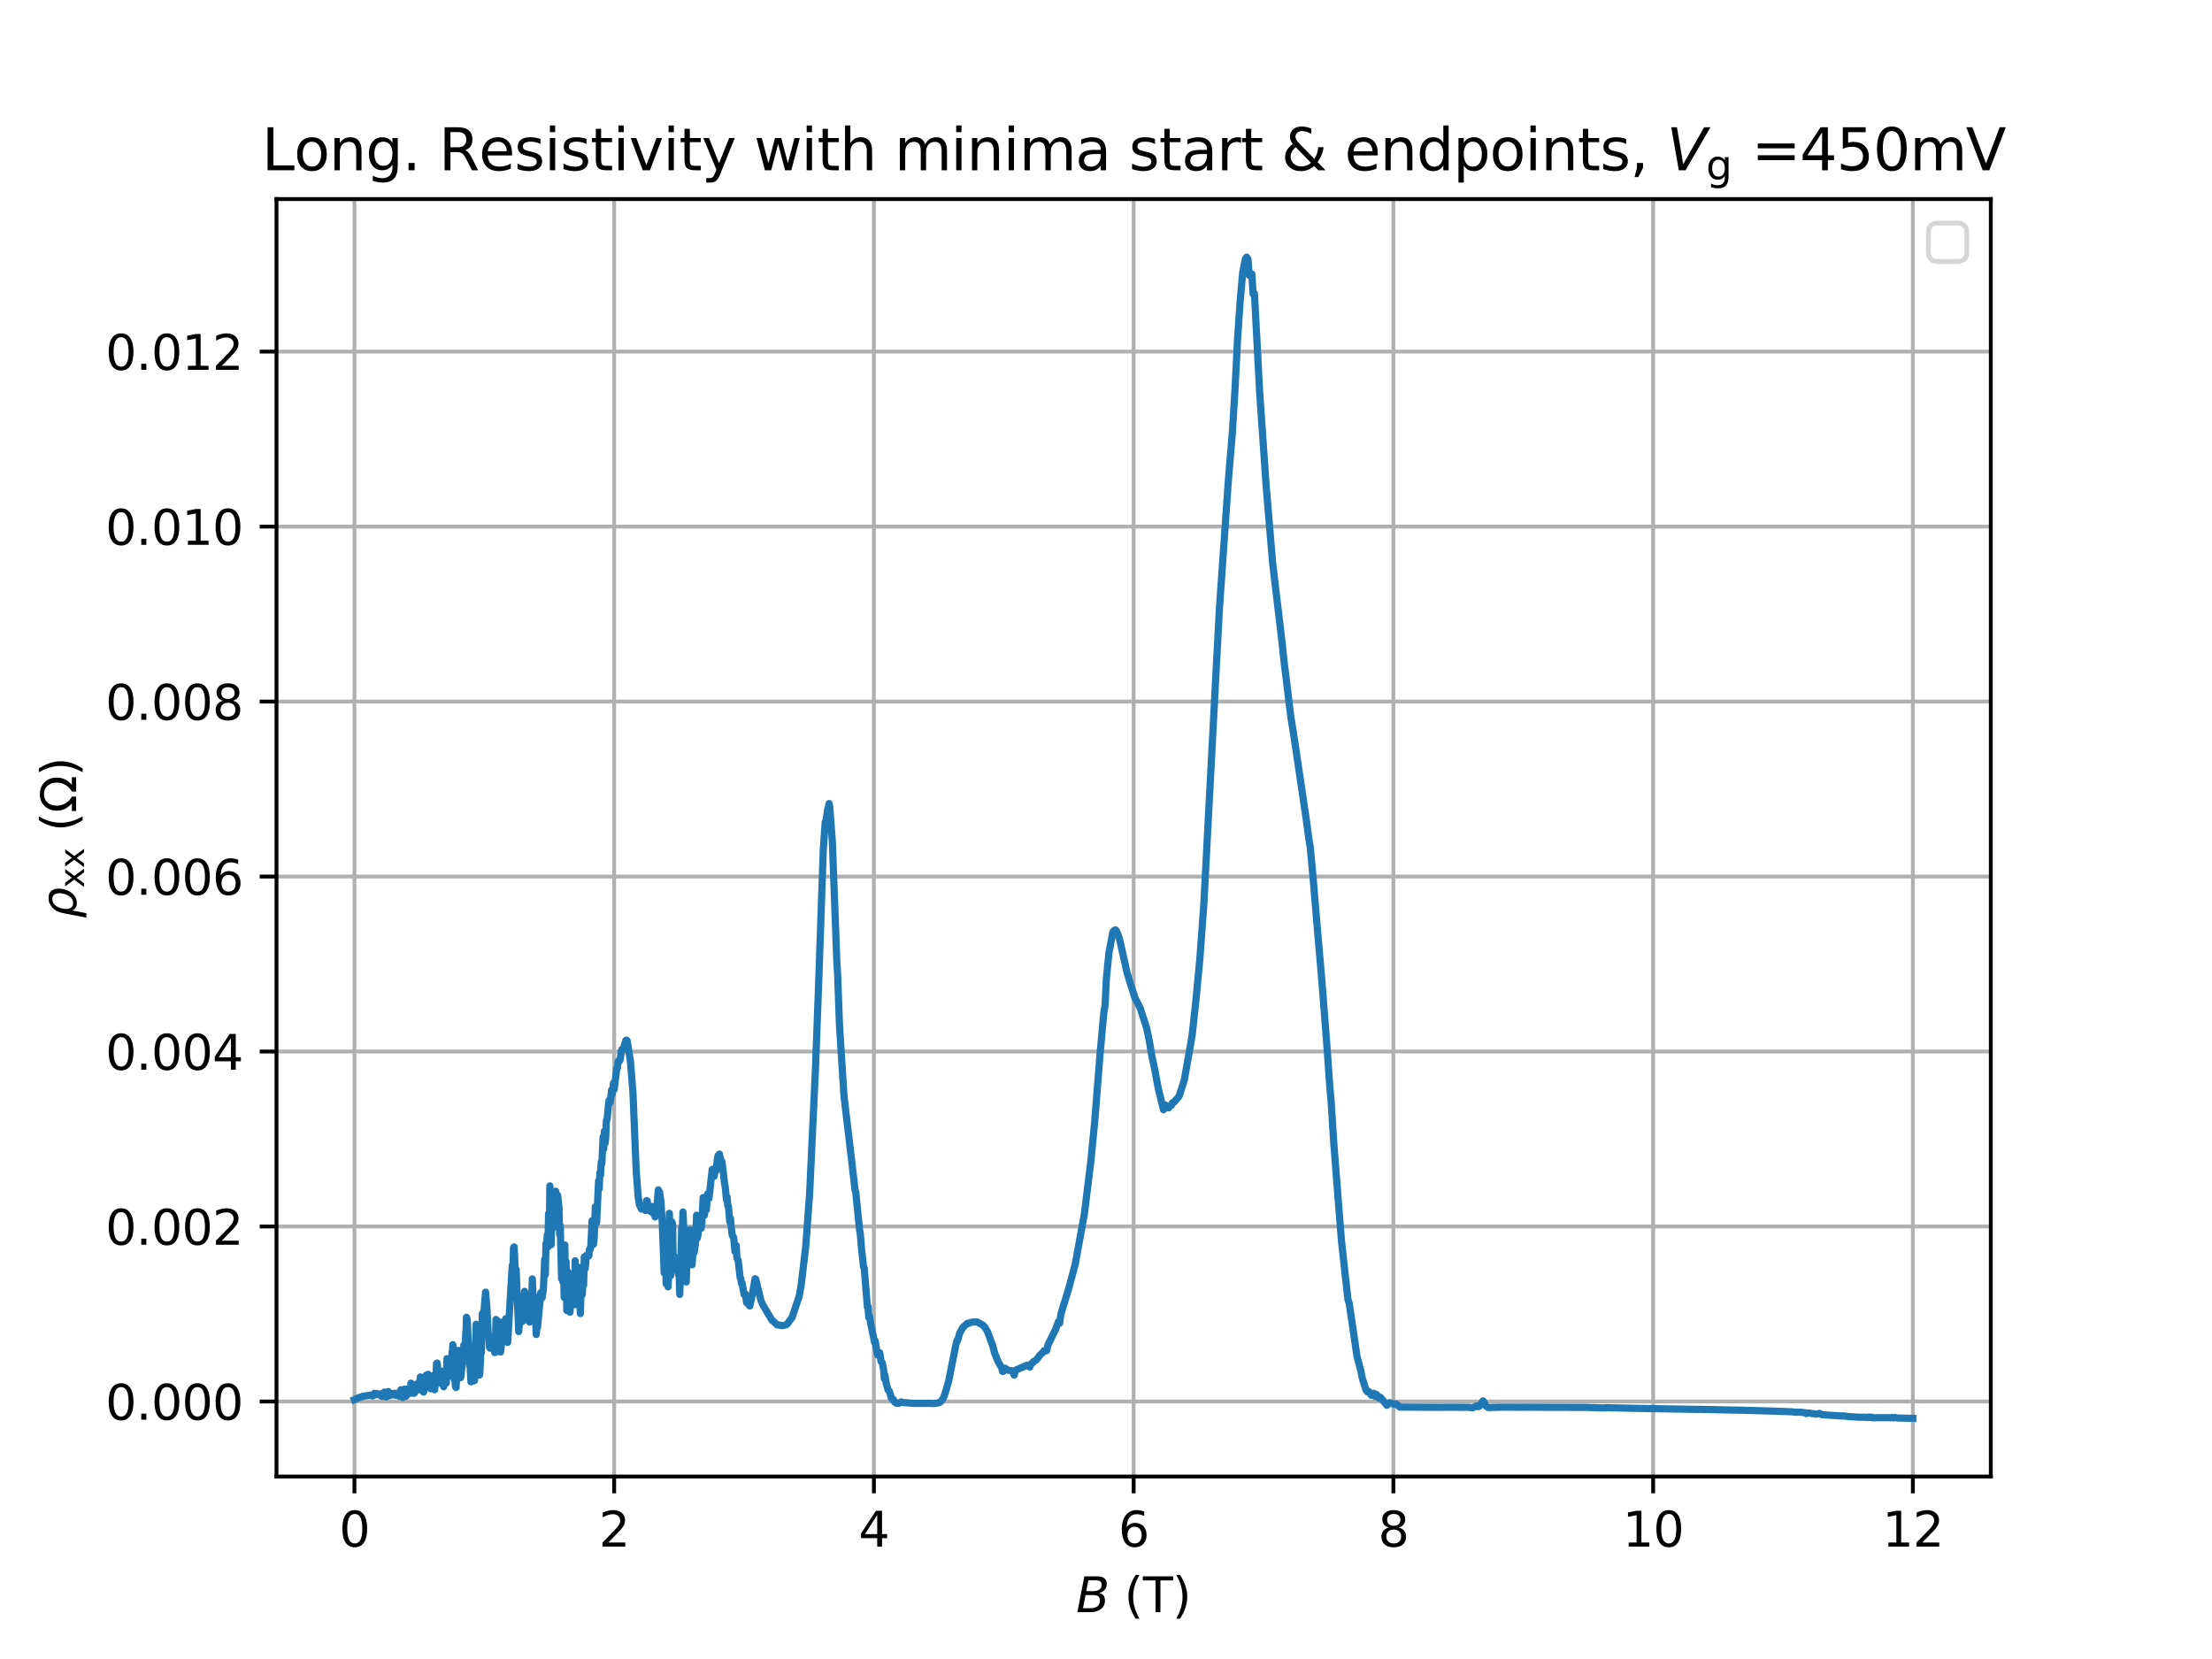 <?xml version="1.0" encoding="utf-8" standalone="no"?>
<!DOCTYPE svg PUBLIC "-//W3C//DTD SVG 1.1//EN"
  "http://www.w3.org/Graphics/SVG/1.1/DTD/svg11.dtd">
<svg height="345.6pt" version="1.1" viewBox="0 0 460.8 345.6" width="460.8pt" xmlns="http://www.w3.org/2000/svg" xmlns:xlink="http://www.w3.org/1999/xlink">
 <defs>
  <style type="text/css">*{stroke-linecap:butt;stroke-linejoin:round;}</style>
 </defs>
 <g id="figure_1">
  <g id="patch_1">
   <path d="M 0 345.6 
L 460.8 345.6 
L 460.8 0 
L 0 0 
z
" style="fill:#ffffff;"/>
  </g>
  <g id="axes_1">
   <g id="patch_2">
    <path d="M 57.6 307.584 
L 414.72 307.584 
L 414.72 41.472 
L 57.6 41.472 
z
" style="fill:#ffffff;"/>
   </g>
   <g id="matplotlib.axis_1">
    <g id="xtick_1">
     <g id="line2d_1">
      <path clip-path="url(#p3486536dd4)" d="M 73.833 307.584 
L 73.833 41.472 
" style="fill:none;stroke:#b0b0b0;stroke-linecap:square;stroke-width:0.8;"/>
     </g>
     <g id="line2d_2">
      <defs>
       <path d="M 0 0 
L 0 3.5 
" id="ma2a0ddb0fc" style="stroke:#000000;stroke-width:0.8;"/>
      </defs>
      <g>
       <use style="stroke:#000000;stroke-width:0.8;" x="73.833" xlink:href="#ma2a0ddb0fc" y="307.584"/>
      </g>
     </g>
     <g id="text_1">
      <!-- 0 -->
      <g transform="translate(70.651 322.182)scale(0.1 -0.1)">
       <defs>
        <path d="M 2034 4250 
Q 1547 4250 1301 3770 
Q 1056 3291 1056 2328 
Q 1056 1369 1301 889 
Q 1547 409 2034 409 
Q 2525 409 2770 889 
Q 3016 1369 3016 2328 
Q 3016 3291 2770 3770 
Q 2525 4250 2034 4250 
z
M 2034 4750 
Q 2819 4750 3233 4129 
Q 3647 3509 3647 2328 
Q 3647 1150 3233 529 
Q 2819 -91 2034 -91 
Q 1250 -91 836 529 
Q 422 1150 422 2328 
Q 422 3509 836 4129 
Q 1250 4750 2034 4750 
z
" id="DejaVuSans-30" transform="scale(0.016)"/>
       </defs>
       <use xlink:href="#DejaVuSans-30"/>
      </g>
     </g>
    </g>
    <g id="xtick_2">
     <g id="line2d_3">
      <path clip-path="url(#p3486536dd4)" d="M 127.942 307.584 
L 127.942 41.472 
" style="fill:none;stroke:#b0b0b0;stroke-linecap:square;stroke-width:0.8;"/>
     </g>
     <g id="line2d_4">
      <g>
       <use style="stroke:#000000;stroke-width:0.8;" x="127.942" xlink:href="#ma2a0ddb0fc" y="307.584"/>
      </g>
     </g>
     <g id="text_2">
      <!-- 2 -->
      <g transform="translate(124.761 322.182)scale(0.1 -0.1)">
       <defs>
        <path d="M 1228 531 
L 3431 531 
L 3431 0 
L 469 0 
L 469 531 
Q 828 903 1448 1529 
Q 2069 2156 2228 2338 
Q 2531 2678 2651 2914 
Q 2772 3150 2772 3378 
Q 2772 3750 2511 3984 
Q 2250 4219 1831 4219 
Q 1534 4219 1204 4116 
Q 875 4013 500 3803 
L 500 4441 
Q 881 4594 1212 4672 
Q 1544 4750 1819 4750 
Q 2544 4750 2975 4387 
Q 3406 4025 3406 3419 
Q 3406 3131 3298 2873 
Q 3191 2616 2906 2266 
Q 2828 2175 2409 1742 
Q 1991 1309 1228 531 
z
" id="DejaVuSans-32" transform="scale(0.016)"/>
       </defs>
       <use xlink:href="#DejaVuSans-32"/>
      </g>
     </g>
    </g>
    <g id="xtick_3">
     <g id="line2d_5">
      <path clip-path="url(#p3486536dd4)" d="M 182.051 307.584 
L 182.051 41.472 
" style="fill:none;stroke:#b0b0b0;stroke-linecap:square;stroke-width:0.8;"/>
     </g>
     <g id="line2d_6">
      <g>
       <use style="stroke:#000000;stroke-width:0.8;" x="182.051" xlink:href="#ma2a0ddb0fc" y="307.584"/>
      </g>
     </g>
     <g id="text_3">
      <!-- 4 -->
      <g transform="translate(178.87 322.182)scale(0.1 -0.1)">
       <defs>
        <path d="M 2419 4116 
L 825 1625 
L 2419 1625 
L 2419 4116 
z
M 2253 4666 
L 3047 4666 
L 3047 1625 
L 3713 1625 
L 3713 1100 
L 3047 1100 
L 3047 0 
L 2419 0 
L 2419 1100 
L 313 1100 
L 313 1709 
L 2253 4666 
z
" id="DejaVuSans-34" transform="scale(0.016)"/>
       </defs>
       <use xlink:href="#DejaVuSans-34"/>
      </g>
     </g>
    </g>
    <g id="xtick_4">
     <g id="line2d_7">
      <path clip-path="url(#p3486536dd4)" d="M 236.16 307.584 
L 236.16 41.472 
" style="fill:none;stroke:#b0b0b0;stroke-linecap:square;stroke-width:0.8;"/>
     </g>
     <g id="line2d_8">
      <g>
       <use style="stroke:#000000;stroke-width:0.8;" x="236.16" xlink:href="#ma2a0ddb0fc" y="307.584"/>
      </g>
     </g>
     <g id="text_4">
      <!-- 6 -->
      <g transform="translate(232.979 322.182)scale(0.1 -0.1)">
       <defs>
        <path d="M 2113 2584 
Q 1688 2584 1439 2293 
Q 1191 2003 1191 1497 
Q 1191 994 1439 701 
Q 1688 409 2113 409 
Q 2538 409 2786 701 
Q 3034 994 3034 1497 
Q 3034 2003 2786 2293 
Q 2538 2584 2113 2584 
z
M 3366 4563 
L 3366 3988 
Q 3128 4100 2886 4159 
Q 2644 4219 2406 4219 
Q 1781 4219 1451 3797 
Q 1122 3375 1075 2522 
Q 1259 2794 1537 2939 
Q 1816 3084 2150 3084 
Q 2853 3084 3261 2657 
Q 3669 2231 3669 1497 
Q 3669 778 3244 343 
Q 2819 -91 2113 -91 
Q 1303 -91 875 529 
Q 447 1150 447 2328 
Q 447 3434 972 4092 
Q 1497 4750 2381 4750 
Q 2619 4750 2861 4703 
Q 3103 4656 3366 4563 
z
" id="DejaVuSans-36" transform="scale(0.016)"/>
       </defs>
       <use xlink:href="#DejaVuSans-36"/>
      </g>
     </g>
    </g>
    <g id="xtick_5">
     <g id="line2d_9">
      <path clip-path="url(#p3486536dd4)" d="M 290.269 307.584 
L 290.269 41.472 
" style="fill:none;stroke:#b0b0b0;stroke-linecap:square;stroke-width:0.8;"/>
     </g>
     <g id="line2d_10">
      <g>
       <use style="stroke:#000000;stroke-width:0.8;" x="290.269" xlink:href="#ma2a0ddb0fc" y="307.584"/>
      </g>
     </g>
     <g id="text_5">
      <!-- 8 -->
      <g transform="translate(287.088 322.182)scale(0.1 -0.1)">
       <defs>
        <path d="M 2034 2216 
Q 1584 2216 1326 1975 
Q 1069 1734 1069 1313 
Q 1069 891 1326 650 
Q 1584 409 2034 409 
Q 2484 409 2743 651 
Q 3003 894 3003 1313 
Q 3003 1734 2745 1975 
Q 2488 2216 2034 2216 
z
M 1403 2484 
Q 997 2584 770 2862 
Q 544 3141 544 3541 
Q 544 4100 942 4425 
Q 1341 4750 2034 4750 
Q 2731 4750 3128 4425 
Q 3525 4100 3525 3541 
Q 3525 3141 3298 2862 
Q 3072 2584 2669 2484 
Q 3125 2378 3379 2068 
Q 3634 1759 3634 1313 
Q 3634 634 3220 271 
Q 2806 -91 2034 -91 
Q 1263 -91 848 271 
Q 434 634 434 1313 
Q 434 1759 690 2068 
Q 947 2378 1403 2484 
z
M 1172 3481 
Q 1172 3119 1398 2916 
Q 1625 2713 2034 2713 
Q 2441 2713 2670 2916 
Q 2900 3119 2900 3481 
Q 2900 3844 2670 4047 
Q 2441 4250 2034 4250 
Q 1625 4250 1398 4047 
Q 1172 3844 1172 3481 
z
" id="DejaVuSans-38" transform="scale(0.016)"/>
       </defs>
       <use xlink:href="#DejaVuSans-38"/>
      </g>
     </g>
    </g>
    <g id="xtick_6">
     <g id="line2d_11">
      <path clip-path="url(#p3486536dd4)" d="M 344.378 307.584 
L 344.378 41.472 
" style="fill:none;stroke:#b0b0b0;stroke-linecap:square;stroke-width:0.8;"/>
     </g>
     <g id="line2d_12">
      <g>
       <use style="stroke:#000000;stroke-width:0.8;" x="344.378" xlink:href="#ma2a0ddb0fc" y="307.584"/>
      </g>
     </g>
     <g id="text_6">
      <!-- 10 -->
      <g transform="translate(338.016 322.182)scale(0.1 -0.1)">
       <defs>
        <path d="M 794 531 
L 1825 531 
L 1825 4091 
L 703 3866 
L 703 4441 
L 1819 4666 
L 2450 4666 
L 2450 531 
L 3481 531 
L 3481 0 
L 794 0 
L 794 531 
z
" id="DejaVuSans-31" transform="scale(0.016)"/>
       </defs>
       <use xlink:href="#DejaVuSans-31"/>
       <use x="63.623" xlink:href="#DejaVuSans-30"/>
      </g>
     </g>
    </g>
    <g id="xtick_7">
     <g id="line2d_13">
      <path clip-path="url(#p3486536dd4)" d="M 398.487 307.584 
L 398.487 41.472 
" style="fill:none;stroke:#b0b0b0;stroke-linecap:square;stroke-width:0.8;"/>
     </g>
     <g id="line2d_14">
      <g>
       <use style="stroke:#000000;stroke-width:0.8;" x="398.487" xlink:href="#ma2a0ddb0fc" y="307.584"/>
      </g>
     </g>
     <g id="text_7">
      <!-- 12 -->
      <g transform="translate(392.125 322.182)scale(0.1 -0.1)">
       <use xlink:href="#DejaVuSans-31"/>
       <use x="63.623" xlink:href="#DejaVuSans-32"/>
      </g>
     </g>
    </g>
    <g id="text_8">
     <!-- $B$ (T) -->
     <g transform="translate(224.16 335.861)scale(0.1 -0.1)">
      <defs>
       <path d="M 1081 4666 
L 2694 4666 
Q 3350 4666 3675 4422 
Q 4000 4178 4000 3688 
Q 4000 3238 3720 2911 
Q 3441 2584 2988 2516 
Q 3375 2428 3569 2181 
Q 3763 1934 3763 1522 
Q 3763 819 3242 409 
Q 2722 0 1819 0 
L 172 0 
L 1081 4666 
z
M 1234 2228 
L 903 519 
L 1919 519 
Q 2491 519 2800 781 
Q 3109 1044 3109 1522 
Q 3109 1891 2904 2059 
Q 2700 2228 2247 2228 
L 1234 2228 
z
M 1606 4147 
L 1331 2741 
L 2272 2741 
Q 2775 2741 3058 2959 
Q 3341 3178 3341 3566 
Q 3341 3869 3150 4008 
Q 2959 4147 2541 4147 
L 1606 4147 
z
" id="DejaVuSans-Oblique-42" transform="scale(0.016)"/>
       <path id="DejaVuSans-20" transform="scale(0.016)"/>
       <path d="M 1984 4856 
Q 1566 4138 1362 3434 
Q 1159 2731 1159 2009 
Q 1159 1288 1364 580 
Q 1569 -128 1984 -844 
L 1484 -844 
Q 1016 -109 783 600 
Q 550 1309 550 2009 
Q 550 2706 781 3412 
Q 1013 4119 1484 4856 
L 1984 4856 
z
" id="DejaVuSans-28" transform="scale(0.016)"/>
       <path d="M -19 4666 
L 3928 4666 
L 3928 4134 
L 2272 4134 
L 2272 0 
L 1638 0 
L 1638 4134 
L -19 4134 
L -19 4666 
z
" id="DejaVuSans-54" transform="scale(0.016)"/>
       <path d="M 513 4856 
L 1013 4856 
Q 1481 4119 1714 3412 
Q 1947 2706 1947 2009 
Q 1947 1309 1714 600 
Q 1481 -109 1013 -844 
L 513 -844 
Q 928 -128 1133 580 
Q 1338 1288 1338 2009 
Q 1338 2731 1133 3434 
Q 928 4138 513 4856 
z
" id="DejaVuSans-29" transform="scale(0.016)"/>
      </defs>
      <use transform="translate(0 0.125)" xlink:href="#DejaVuSans-Oblique-42"/>
      <use transform="translate(68.604 0.125)" xlink:href="#DejaVuSans-20"/>
      <use transform="translate(100.391 0.125)" xlink:href="#DejaVuSans-28"/>
      <use transform="translate(139.404 0.125)" xlink:href="#DejaVuSans-54"/>
      <use transform="translate(200.488 0.125)" xlink:href="#DejaVuSans-29"/>
     </g>
    </g>
   </g>
   <g id="matplotlib.axis_2">
    <g id="ytick_1">
     <g id="line2d_15">
      <path clip-path="url(#p3486536dd4)" d="M 57.6 291.953 
L 414.72 291.953 
" style="fill:none;stroke:#b0b0b0;stroke-linecap:square;stroke-width:0.8;"/>
     </g>
     <g id="line2d_16">
      <defs>
       <path d="M 0 0 
L -3.5 0 
" id="medf21d9b91" style="stroke:#000000;stroke-width:0.8;"/>
      </defs>
      <g>
       <use style="stroke:#000000;stroke-width:0.8;" x="57.6" xlink:href="#medf21d9b91" y="291.953"/>
      </g>
     </g>
     <g id="text_9">
      <!-- 0.000 -->
      <g transform="translate(21.972 295.752)scale(0.1 -0.1)">
       <defs>
        <path d="M 684 794 
L 1344 794 
L 1344 0 
L 684 0 
L 684 794 
z
" id="DejaVuSans-2e" transform="scale(0.016)"/>
       </defs>
       <use xlink:href="#DejaVuSans-30"/>
       <use x="63.623" xlink:href="#DejaVuSans-2e"/>
       <use x="95.41" xlink:href="#DejaVuSans-30"/>
       <use x="159.033" xlink:href="#DejaVuSans-30"/>
       <use x="222.656" xlink:href="#DejaVuSans-30"/>
      </g>
     </g>
    </g>
    <g id="ytick_2">
     <g id="line2d_17">
      <path clip-path="url(#p3486536dd4)" d="M 57.6 255.502 
L 414.72 255.502 
" style="fill:none;stroke:#b0b0b0;stroke-linecap:square;stroke-width:0.8;"/>
     </g>
     <g id="line2d_18">
      <g>
       <use style="stroke:#000000;stroke-width:0.8;" x="57.6" xlink:href="#medf21d9b91" y="255.502"/>
      </g>
     </g>
     <g id="text_10">
      <!-- 0.002 -->
      <g transform="translate(21.972 259.301)scale(0.1 -0.1)">
       <use xlink:href="#DejaVuSans-30"/>
       <use x="63.623" xlink:href="#DejaVuSans-2e"/>
       <use x="95.41" xlink:href="#DejaVuSans-30"/>
       <use x="159.033" xlink:href="#DejaVuSans-30"/>
       <use x="222.656" xlink:href="#DejaVuSans-32"/>
      </g>
     </g>
    </g>
    <g id="ytick_3">
     <g id="line2d_19">
      <path clip-path="url(#p3486536dd4)" d="M 57.6 219.051 
L 414.72 219.051 
" style="fill:none;stroke:#b0b0b0;stroke-linecap:square;stroke-width:0.8;"/>
     </g>
     <g id="line2d_20">
      <g>
       <use style="stroke:#000000;stroke-width:0.8;" x="57.6" xlink:href="#medf21d9b91" y="219.051"/>
      </g>
     </g>
     <g id="text_11">
      <!-- 0.004 -->
      <g transform="translate(21.972 222.85)scale(0.1 -0.1)">
       <use xlink:href="#DejaVuSans-30"/>
       <use x="63.623" xlink:href="#DejaVuSans-2e"/>
       <use x="95.41" xlink:href="#DejaVuSans-30"/>
       <use x="159.033" xlink:href="#DejaVuSans-30"/>
       <use x="222.656" xlink:href="#DejaVuSans-34"/>
      </g>
     </g>
    </g>
    <g id="ytick_4">
     <g id="line2d_21">
      <path clip-path="url(#p3486536dd4)" d="M 57.6 182.6 
L 414.72 182.6 
" style="fill:none;stroke:#b0b0b0;stroke-linecap:square;stroke-width:0.8;"/>
     </g>
     <g id="line2d_22">
      <g>
       <use style="stroke:#000000;stroke-width:0.8;" x="57.6" xlink:href="#medf21d9b91" y="182.6"/>
      </g>
     </g>
     <g id="text_12">
      <!-- 0.006 -->
      <g transform="translate(21.972 186.399)scale(0.1 -0.1)">
       <use xlink:href="#DejaVuSans-30"/>
       <use x="63.623" xlink:href="#DejaVuSans-2e"/>
       <use x="95.41" xlink:href="#DejaVuSans-30"/>
       <use x="159.033" xlink:href="#DejaVuSans-30"/>
       <use x="222.656" xlink:href="#DejaVuSans-36"/>
      </g>
     </g>
    </g>
    <g id="ytick_5">
     <g id="line2d_23">
      <path clip-path="url(#p3486536dd4)" d="M 57.6 146.148 
L 414.72 146.148 
" style="fill:none;stroke:#b0b0b0;stroke-linecap:square;stroke-width:0.8;"/>
     </g>
     <g id="line2d_24">
      <g>
       <use style="stroke:#000000;stroke-width:0.8;" x="57.6" xlink:href="#medf21d9b91" y="146.148"/>
      </g>
     </g>
     <g id="text_13">
      <!-- 0.008 -->
      <g transform="translate(21.972 149.948)scale(0.1 -0.1)">
       <use xlink:href="#DejaVuSans-30"/>
       <use x="63.623" xlink:href="#DejaVuSans-2e"/>
       <use x="95.41" xlink:href="#DejaVuSans-30"/>
       <use x="159.033" xlink:href="#DejaVuSans-30"/>
       <use x="222.656" xlink:href="#DejaVuSans-38"/>
      </g>
     </g>
    </g>
    <g id="ytick_6">
     <g id="line2d_25">
      <path clip-path="url(#p3486536dd4)" d="M 57.6 109.697 
L 414.72 109.697 
" style="fill:none;stroke:#b0b0b0;stroke-linecap:square;stroke-width:0.8;"/>
     </g>
     <g id="line2d_26">
      <g>
       <use style="stroke:#000000;stroke-width:0.8;" x="57.6" xlink:href="#medf21d9b91" y="109.697"/>
      </g>
     </g>
     <g id="text_14">
      <!-- 0.010 -->
      <g transform="translate(21.972 113.497)scale(0.1 -0.1)">
       <use xlink:href="#DejaVuSans-30"/>
       <use x="63.623" xlink:href="#DejaVuSans-2e"/>
       <use x="95.41" xlink:href="#DejaVuSans-30"/>
       <use x="159.033" xlink:href="#DejaVuSans-31"/>
       <use x="222.656" xlink:href="#DejaVuSans-30"/>
      </g>
     </g>
    </g>
    <g id="ytick_7">
     <g id="line2d_27">
      <path clip-path="url(#p3486536dd4)" d="M 57.6 73.246 
L 414.72 73.246 
" style="fill:none;stroke:#b0b0b0;stroke-linecap:square;stroke-width:0.8;"/>
     </g>
     <g id="line2d_28">
      <g>
       <use style="stroke:#000000;stroke-width:0.8;" x="57.6" xlink:href="#medf21d9b91" y="73.246"/>
      </g>
     </g>
     <g id="text_15">
      <!-- 0.012 -->
      <g transform="translate(21.972 77.045)scale(0.1 -0.1)">
       <use xlink:href="#DejaVuSans-30"/>
       <use x="63.623" xlink:href="#DejaVuSans-2e"/>
       <use x="95.41" xlink:href="#DejaVuSans-30"/>
       <use x="159.033" xlink:href="#DejaVuSans-31"/>
       <use x="222.656" xlink:href="#DejaVuSans-32"/>
      </g>
     </g>
    </g>
    <g id="text_16">
     <!-- $\rho_\mathrm{xx}$ ($\Omega$) -->
     <g transform="translate(15.872 191.328)rotate(-90)scale(0.1 -0.1)">
      <defs>
       <path d="M 1203 2875 
Q 1453 3194 1981 3475 
Q 2188 3584 2756 3584 
Q 3394 3584 3694 3078 
Q 3994 2572 3834 1747 
Q 3672 922 3175 415 
Q 2678 -91 2041 -91 
Q 1656 -91 1409 63 
Q 1163 213 1044 525 
L 681 -1331 
L 103 -1331 
L 697 1716 
Q 838 2438 1203 2875 
z
M 3238 1747 
Q 3359 2381 3169 2744 
Q 2978 3103 2522 3103 
Q 2066 3103 1734 2744 
Q 1403 2381 1281 1747 
Q 1156 1113 1347 750 
Q 1538 391 1994 391 
Q 2450 391 2781 750 
Q 3113 1113 3238 1747 
z
" id="DejaVuSans-Oblique-3c1" transform="scale(0.016)"/>
       <path d="M 3513 3500 
L 2247 1797 
L 3578 0 
L 2900 0 
L 1881 1375 
L 863 0 
L 184 0 
L 1544 1831 
L 300 3500 
L 978 3500 
L 1906 2253 
L 2834 3500 
L 3513 3500 
z
" id="DejaVuSans-78" transform="scale(0.016)"/>
       <path d="M 4647 556 
L 4647 0 
L 2772 0 
L 2772 556 
Q 3325 859 3634 1378 
Q 3944 1897 3944 2528 
Q 3944 3278 3531 3731 
Q 3119 4184 2444 4184 
Q 1769 4184 1355 3729 
Q 941 3275 941 2528 
Q 941 1897 1250 1378 
Q 1563 859 2119 556 
L 2119 0 
L 244 0 
L 244 556 
L 1241 556 
Q 747 991 519 1456 
Q 294 1922 294 2497 
Q 294 3491 894 4106 
Q 1491 4722 2444 4722 
Q 3391 4722 3994 4106 
Q 4594 3494 4594 2528 
Q 4594 1922 4372 1459 
Q 4150 997 3647 556 
L 4647 556 
z
" id="DejaVuSans-3a9" transform="scale(0.016)"/>
      </defs>
      <use transform="translate(0 0.125)" xlink:href="#DejaVuSans-Oblique-3c1"/>
      <use transform="translate(63.477 -16.281)scale(0.7)" xlink:href="#DejaVuSans-78"/>
      <use transform="translate(104.902 -16.281)scale(0.7)" xlink:href="#DejaVuSans-78"/>
      <use transform="translate(149.062 0.125)" xlink:href="#DejaVuSans-20"/>
      <use transform="translate(180.85 0.125)" xlink:href="#DejaVuSans-28"/>
      <use transform="translate(219.863 0.125)" xlink:href="#DejaVuSans-3a9"/>
      <use transform="translate(296.279 0.125)" xlink:href="#DejaVuSans-29"/>
     </g>
    </g>
   </g>
   <g id="line2d_29">
    <path clip-path="url(#p3486536dd4)" d="M 73.833 291.567 
L 74.441 291.311 
L 74.78 291.14 
L 75.929 290.802 
L 76.2 290.78 
L 76.809 290.678 
L 76.944 290.654 
L 77.282 290.611 
L 77.485 290.604 
L 77.553 290.812 
L 77.688 290.554 
L 77.756 290.648 
L 77.823 290.563 
L 77.891 290.398 
L 77.959 290.665 
L 78.026 290.247 
L 78.094 290.599 
L 78.161 290.354 
L 78.229 290.503 
L 78.432 290.292 
L 78.5 290.461 
L 78.567 290.369 
L 78.77 290.492 
L 78.905 290.398 
L 78.973 290.582 
L 79.041 290.453 
L 79.108 290.589 
L 79.176 290.494 
L 79.311 290.739 
L 79.379 290.338 
L 79.447 290.585 
L 79.514 290.872 
L 79.649 290.436 
L 79.717 290.694 
L 79.852 290.371 
L 79.92 290.881 
L 79.988 290.731 
L 80.055 289.99 
L 80.123 290.465 
L 80.191 290.907 
L 80.326 290.006 
L 80.461 291 
L 80.596 290.008 
L 80.732 290.871 
L 80.867 289.885 
L 80.935 290.024 
L 81.07 290.742 
L 81.137 290.724 
L 81.273 290.156 
L 81.476 290.629 
L 81.543 290.517 
L 81.611 290.332 
L 81.679 290.587 
L 81.746 290.496 
L 82.017 290.456 
L 82.22 290.233 
L 82.423 290.678 
L 82.558 290.46 
L 82.625 290.596 
L 82.693 290.507 
L 82.828 290.216 
L 82.896 290.439 
L 82.964 290.3 
L 83.167 290.874 
L 83.234 290.826 
L 83.302 290.853 
L 83.369 290.624 
L 83.505 289.509 
L 83.572 289.698 
L 83.911 291.149 
L 84.181 289.451 
L 84.249 289.52 
L 84.316 289.369 
L 84.587 290.866 
L 84.655 290.707 
L 84.857 289.374 
L 84.993 290.013 
L 85.06 289.944 
L 85.128 289.63 
L 85.263 290.208 
L 85.466 290.244 
L 85.601 288.132 
L 85.669 288.206 
L 85.737 288.327 
L 85.872 288.85 
L 85.94 288.617 
L 86.007 288.7 
L 86.21 290.259 
L 86.345 290.191 
L 86.548 288.482 
L 86.616 288.491 
L 86.684 288.726 
L 86.751 288.338 
L 86.819 288.524 
L 86.887 288.556 
L 87.089 289.205 
L 87.157 289.073 
L 87.225 289.54 
L 87.292 289.437 
L 87.563 286.843 
L 87.833 288.51 
L 87.901 288.443 
L 87.969 288.12 
L 88.239 289.997 
L 88.307 289.698 
L 88.645 286.838 
L 88.713 286.887 
L 88.78 286.468 
L 88.848 286.657 
L 88.983 287.76 
L 89.186 286.279 
L 89.254 287.352 
L 89.321 287.287 
L 89.389 287.381 
L 89.457 287.067 
L 89.592 288.048 
L 89.727 289.309 
L 89.863 289.312 
L 90.268 286.568 
L 90.404 287.476 
L 90.539 289.514 
L 90.742 287.81 
L 90.945 284.015 
L 91.08 283.948 
L 91.418 287.949 
L 91.486 287.984 
L 91.553 287.785 
L 91.621 288.086 
L 91.689 287.898 
L 91.892 286.176 
L 92.095 285.659 
L 92.162 285.665 
L 92.23 286.337 
L 92.365 288.502 
L 92.433 288.878 
L 92.568 287.405 
L 92.636 287.769 
L 92.771 287.635 
L 92.839 287.927 
L 92.906 287.397 
L 92.974 288.099 
L 93.109 283.047 
L 93.244 284.615 
L 93.38 283.995 
L 93.583 285.664 
L 93.718 285.823 
L 93.785 286.695 
L 94.191 281.555 
L 94.259 281.567 
L 94.327 280.127 
L 94.394 280.815 
L 94.665 287.462 
L 94.732 286.459 
L 94.8 287.093 
L 94.868 288.846 
L 94.935 288.323 
L 95.003 289.05 
L 95.476 281.305 
L 95.544 282.067 
L 95.679 282.315 
L 95.747 281.813 
L 95.95 286.982 
L 96.017 286.676 
L 96.559 281.783 
L 96.626 280.179 
L 96.694 281.09 
L 96.761 281.494 
L 96.897 280.705 
L 97.032 277.466 
L 97.1 277.357 
L 97.167 274.413 
L 97.235 274.672 
L 97.303 274.75 
L 97.37 275.232 
L 97.573 280.44 
L 97.844 284.596 
L 97.911 284.462 
L 98.114 287.866 
L 98.182 287.653 
L 98.317 285.363 
L 98.385 286.091 
L 98.52 285.172 
L 98.588 285.181 
L 98.723 287.66 
L 98.791 287.369 
L 98.858 287.575 
L 99.196 275.86 
L 99.264 276.401 
L 99.467 284.112 
L 99.535 284.229 
L 99.67 285.759 
L 99.737 285.329 
L 99.873 286.465 
L 99.94 286.222 
L 100.076 283.764 
L 100.211 278.826 
L 100.279 281.763 
L 100.481 273.611 
L 100.549 275.376 
L 100.617 275.215 
L 100.684 274.785 
L 100.887 272.334 
L 101.158 269.179 
L 101.428 272.377 
L 101.699 277.852 
L 101.834 278.226 
L 101.969 280.642 
L 102.105 280.864 
L 102.24 278.422 
L 102.375 280.773 
L 102.646 279.764 
L 102.781 280.725 
L 102.916 280.029 
L 103.052 281.759 
L 103.187 281.742 
L 103.322 274.867 
L 103.457 275.397 
L 103.728 278.43 
L 103.863 275.293 
L 103.999 277.122 
L 104.134 277.231 
L 104.269 281.65 
L 104.404 280.673 
L 104.675 275.436 
L 104.81 276.883 
L 104.945 275.619 
L 105.081 278.061 
L 105.351 274.719 
L 105.757 279.656 
L 106.704 263.643 
L 106.839 264.53 
L 106.975 259.88 
L 107.11 259.754 
L 107.38 265.777 
L 107.516 264.447 
L 108.057 277.388 
L 108.463 272.456 
L 108.733 275.328 
L 108.868 270.057 
L 109.004 271.639 
L 109.139 275.067 
L 109.274 269.01 
L 109.409 273.737 
L 109.545 274.255 
L 109.815 269.766 
L 109.951 271.751 
L 110.086 270.183 
L 110.356 275.415 
L 110.492 271.352 
L 110.627 271.921 
L 110.762 270.2 
L 110.897 266.416 
L 111.033 269.861 
L 111.168 269.844 
L 111.303 271.334 
L 111.439 270.839 
L 111.709 278 
L 111.844 276.279 
L 111.98 276.471 
L 112.656 269.292 
L 112.791 269.405 
L 112.927 270.357 
L 113.197 268.636 
L 113.468 262.361 
L 113.603 265.538 
L 113.738 259.037 
L 113.873 259.58 
L 114.009 257.242 
L 114.144 259.763 
L 114.279 252.81 
L 114.415 257.92 
L 114.55 247.044 
L 114.685 250.677 
L 114.82 259.285 
L 114.956 249.543 
L 115.091 255.93 
L 115.767 248.148 
L 116.038 250.92 
L 116.173 249.004 
L 116.444 251.55 
L 116.579 257.151 
L 116.714 255.339 
L 116.985 266.407 
L 117.12 264.903 
L 117.255 267.006 
L 117.391 263.469 
L 117.526 270.257 
L 117.661 259.35 
L 117.796 266.072 
L 117.932 262.865 
L 118.067 272.994 
L 118.202 271.113 
L 118.337 264.99 
L 118.473 269.714 
L 118.608 265.82 
L 118.743 273.355 
L 119.014 265.898 
L 119.149 269.822 
L 119.284 267.441 
L 119.42 270.218 
L 119.555 269.392 
L 119.69 271.804 
L 119.825 262.635 
L 119.961 268.11 
L 120.096 264.964 
L 120.231 268.049 
L 120.367 263.917 
L 120.502 267.632 
L 120.637 268.249 
L 120.908 273.642 
L 121.043 268.745 
L 121.313 269.679 
L 121.449 265.907 
L 121.584 267.697 
L 121.719 261.814 
L 121.855 264.369 
L 121.99 263.374 
L 122.125 261.54 
L 122.26 261.87 
L 122.396 261.805 
L 122.531 261.431 
L 122.666 261.61 
L 122.801 260.297 
L 122.937 260.289 
L 123.072 259.776 
L 123.343 254.292 
L 123.478 255.352 
L 123.613 259.241 
L 123.748 258.477 
L 124.019 251.385 
L 124.154 251.859 
L 124.289 254.74 
L 124.695 246.018 
L 124.831 247.644 
L 124.966 244.293 
L 125.101 244.815 
L 125.236 242.134 
L 125.372 242.447 
L 125.642 236.819 
L 125.777 239.34 
L 125.913 235.638 
L 126.048 238.149 
L 126.183 236.893 
L 126.319 233.448 
L 126.454 233.256 
L 126.86 229.259 
L 126.995 229.511 
L 127.13 229.606 
L 127.401 227.069 
L 127.536 227.925 
L 127.807 225.6 
L 127.942 226.964 
L 128.483 222.584 
L 128.618 222.445 
L 128.753 221.12 
L 128.889 220.959 
L 129.024 221.033 
L 129.159 220.898 
L 129.43 219.069 
L 129.565 218.604 
L 129.7 218.743 
L 129.836 218.508 
L 130.106 217.643 
L 130.377 216.735 
L 130.512 216.679 
L 130.647 216.796 
L 131.324 220.985 
L 131.865 227.764 
L 132.271 237.615 
L 132.541 244.041 
L 132.947 249.364 
L 133.217 251.024 
L 133.623 251.867 
L 133.894 251.802 
L 134.029 251.515 
L 134.164 251.702 
L 134.435 252.15 
L 134.57 252.154 
L 134.705 250.094 
L 134.841 250.177 
L 134.976 251.937 
L 135.111 251.898 
L 135.247 252.015 
L 135.382 251.859 
L 135.517 252.389 
L 135.788 251.328 
L 135.923 251.537 
L 136.058 252.736 
L 136.193 251.941 
L 136.464 253.51 
L 136.599 251.993 
L 136.735 252.58 
L 137.14 247.87 
L 137.276 249.842 
L 137.411 248.369 
L 137.681 250.29 
L 137.952 254.557 
L 138.358 265.173 
L 138.628 259.967 
L 138.764 267.441 
L 138.899 261.814 
L 139.034 263.348 
L 139.169 268.067 
L 139.305 264.942 
L 139.44 252.762 
L 139.711 265.738 
L 139.846 255.856 
L 139.981 254.553 
L 140.116 255.052 
L 140.252 264.582 
L 140.387 261.644 
L 140.657 264.239 
L 140.793 263.144 
L 141.063 264.477 
L 141.199 264.647 
L 141.334 265.516 
L 141.469 265.095 
L 141.604 269.653 
L 141.74 265.738 
L 142.01 255.709 
L 142.145 255.991 
L 142.281 252.471 
L 142.957 267.059 
L 143.228 258.199 
L 143.363 262.674 
L 143.498 261.988 
L 143.633 256.869 
L 143.769 256.169 
L 143.904 257.66 
L 144.175 263.478 
L 144.445 259.541 
L 144.58 261.006 
L 144.851 259.237 
L 145.121 253.145 
L 145.257 257.942 
L 145.392 257.312 
L 145.798 253.558 
L 146.068 255.869 
L 146.204 254.853 
L 146.474 249.482 
L 146.609 250.772 
L 146.745 253.166 
L 146.88 251.433 
L 147.015 251.246 
L 147.151 252.024 
L 147.421 248.682 
L 147.692 249.616 
L 148.368 243.607 
L 148.774 245.028 
L 149.044 243.455 
L 149.18 243.85 
L 149.45 241.308 
L 149.585 240.73 
L 149.721 241.334 
L 149.856 240.409 
L 150.127 241.573 
L 150.397 241.973 
L 150.668 244.198 
L 150.938 246.562 
L 151.073 247.222 
L 151.344 249.964 
L 151.479 249.412 
L 151.615 251.189 
L 151.75 251.363 
L 152.02 254.501 
L 152.156 253.779 
L 152.426 256.556 
L 152.561 257.425 
L 152.832 257.773 
L 153.103 260.714 
L 153.238 260.328 
L 153.373 259.498 
L 153.508 262.061 
L 153.779 262.618 
L 154.185 266.181 
L 154.32 266.363 
L 154.455 267.372 
L 154.591 267.289 
L 154.996 269.64 
L 155.267 269.522 
L 155.537 271.361 
L 155.673 271.143 
L 155.943 271.782 
L 156.214 272.064 
L 156.755 269.483 
L 157.296 266.381 
L 157.431 266.476 
L 158.513 270.904 
L 158.919 271.83 
L 160.813 275.045 
L 161.084 275.232 
L 161.895 275.988 
L 162.301 276.01 
L 162.707 276.149 
L 163.383 276.08 
L 163.789 275.949 
L 164.06 275.758 
L 164.33 275.337 
L 165.007 274.437 
L 166.495 269.974 
L 166.9 267.671 
L 167.847 259.702 
L 168.659 248.63 
L 169.876 222.662 
L 170.553 204.542 
L 171.5 177.097 
L 171.905 171.283 
L 172.041 171.17 
L 172.447 168.519 
L 172.582 168.146 
L 172.717 167.39 
L 172.852 168.137 
L 173.393 175.307 
L 174.34 200.692 
L 174.476 202.639 
L 174.881 213.637 
L 175.828 228.429 
L 177.452 242.086 
L 177.857 245.627 
L 178.128 247.926 
L 178.263 248.339 
L 179.075 256.321 
L 179.21 256.947 
L 179.481 260.282 
L 179.616 261.371 
L 179.887 263.93 
L 180.022 264.086 
L 180.698 272.301 
L 180.833 272.162 
L 180.969 274.422 
L 181.104 274.068 
L 181.375 275.647 
L 181.78 277.676 
L 182.186 279.612 
L 182.321 279.349 
L 182.727 281.992 
L 182.863 282.289 
L 183.268 281.815 
L 183.539 283.609 
L 183.809 283.935 
L 184.08 285.426 
L 184.215 287.194 
L 184.351 286.456 
L 184.621 288.237 
L 185.027 289.601 
L 185.297 289.884 
L 185.703 291.273 
L 185.839 291.265 
L 185.974 291.563 
L 186.109 291.554 
L 186.38 292.086 
L 186.515 292.089 
L 186.785 292.342 
L 187.191 292.347 
L 187.597 292.161 
L 187.732 292.038 
L 188.138 292.174 
L 189.22 292.251 
L 190.303 292.35 
L 193.549 292.337 
L 194.631 292.382 
L 195.578 292.222 
L 195.984 291.981 
L 196.525 291.251 
L 196.796 290.536 
L 197.607 287.788 
L 199.095 280.288 
L 199.366 279.254 
L 199.501 279.243 
L 199.907 277.755 
L 200.583 276.521 
L 201.53 275.68 
L 201.801 275.673 
L 202.071 275.521 
L 202.612 275.404 
L 203.559 275.397 
L 204.777 276.062 
L 205.183 276.505 
L 205.724 277.429 
L 206.806 280.351 
L 207.212 281.896 
L 207.888 283.567 
L 208.159 284.088 
L 208.7 284.985 
L 208.835 285.687 
L 208.97 285.7 
L 209.376 285.016 
L 209.917 285.424 
L 210.729 285.544 
L 210.999 285.744 
L 211.27 286.463 
L 211.54 285.433 
L 213.975 284.397 
L 214.246 284.52 
L 214.516 284.781 
L 214.787 284.101 
L 215.057 283.945 
L 215.328 283.619 
L 215.869 283.328 
L 216.681 282.237 
L 217.222 281.763 
L 217.492 281.377 
L 217.763 281.429 
L 218.033 281.363 
L 218.304 280.173 
L 218.845 279.078 
L 219.927 276.888 
L 220.468 275.341 
L 220.739 275.641 
L 221.009 273.729 
L 222.633 268.427 
L 223.985 263.378 
L 225.879 252.984 
L 227.232 242.034 
L 228.044 233.708 
L 229.126 219.994 
L 229.937 211.025 
L 230.208 209.409 
L 230.479 203.812 
L 231.02 198.459 
L 231.831 194.148 
L 232.102 193.818 
L 232.372 193.696 
L 232.643 194.044 
L 233.184 195.487 
L 234.807 202.717 
L 235.348 204.49 
L 236.431 207.879 
L 237.513 209.982 
L 238.865 214.137 
L 239.407 216.779 
L 239.948 219.942 
L 240.489 222.497 
L 241.3 226.808 
L 242.383 231.171 
L 242.653 230.128 
L 243.465 230.788 
L 243.735 230.354 
L 244.006 230.284 
L 244.276 229.693 
L 244.547 229.624 
L 245.629 228.355 
L 246.711 225 
L 248.335 215.753 
L 249.146 208.244 
L 249.958 199.641 
L 250.769 188.551 
L 253.204 142.265 
L 254.016 126.952 
L 255.91 99.803 
L 256.721 90.172 
L 257.263 81.326 
L 257.804 70.689 
L 258.345 62.763 
L 258.886 56.714 
L 259.427 53.951 
L 259.697 53.568 
L 259.968 53.967 
L 260.239 57.357 
L 260.509 57.357 
L 260.78 57.078 
L 261.05 61.215 
L 261.321 61.146 
L 261.862 71.332 
L 262.403 81.621 
L 263.756 101.159 
L 265.108 117.27 
L 267.002 133.2 
L 267.543 138.258 
L 268.084 142.603 
L 268.896 149.287 
L 269.437 152.616 
L 270.249 158.073 
L 272.143 170.918 
L 272.684 174.916 
L 272.954 176.558 
L 273.495 182.303 
L 274.307 192.01 
L 275.389 204.586 
L 276.471 218.565 
L 277.012 226.273 
L 277.283 229.237 
L 277.824 237.784 
L 278.365 244.728 
L 279.447 258.459 
L 280.8 270.724 
L 281.071 271.517 
L 282.694 282.593 
L 283.505 285.631 
L 283.776 287.11 
L 284.588 289.602 
L 284.858 289.939 
L 285.129 289.861 
L 285.67 290.658 
L 285.94 290.345 
L 286.211 290.25 
L 286.481 290.899 
L 286.752 290.497 
L 287.293 291.264 
L 287.564 291.067 
L 288.916 292.748 
L 289.187 292.333 
L 289.457 292.205 
L 290.54 292.579 
L 290.81 292.461 
L 291.622 293.128 
L 294.057 293.135 
L 295.951 293.146 
L 298.115 293.168 
L 298.656 293.152 
L 300.009 293.172 
L 301.632 293.15 
L 305.961 293.17 
L 306.772 293.265 
L 307.584 292.881 
L 307.855 293.02 
L 308.125 292.97 
L 308.937 291.818 
L 309.207 292.136 
L 309.478 292.848 
L 310.019 293.213 
L 311.913 293.157 
L 313.536 293.137 
L 316.783 293.157 
L 318.406 293.137 
L 319.217 293.159 
L 320.57 293.159 
L 330.31 293.181 
L 334.097 293.304 
L 334.639 293.252 
L 340.32 293.374 
L 351.412 293.567 
L 353.036 293.591 
L 354.659 293.602 
L 356.282 293.635 
L 360.881 293.743 
L 361.964 293.746 
L 369.809 293.967 
L 371.974 294.056 
L 373.327 294.104 
L 373.868 294.182 
L 375.22 294.193 
L 375.761 294.276 
L 376.032 294.3 
L 376.303 294.478 
L 376.573 294.341 
L 378.467 294.593 
L 379.008 294.432 
L 379.549 294.699 
L 382.796 294.93 
L 383.337 294.969 
L 384.148 294.958 
L 384.689 295.049 
L 385.231 295.11 
L 387.395 295.234 
L 388.477 295.229 
L 389.018 295.303 
L 389.289 295.201 
L 389.559 295.275 
L 389.83 295.199 
L 390.1 295.362 
L 390.912 295.332 
L 393.617 295.334 
L 393.888 295.369 
L 394.159 295.282 
L 394.429 295.375 
L 394.7 295.282 
L 395.241 295.395 
L 398.487 295.464 
L 398.487 295.464 
" style="fill:none;stroke:#1f77b4;stroke-linecap:square;stroke-width:1.5;"/>
   </g>
   <g id="patch_3">
    <path d="M 57.6 307.584 
L 57.6 41.472 
" style="fill:none;stroke:#000000;stroke-linecap:square;stroke-linejoin:miter;stroke-width:0.8;"/>
   </g>
   <g id="patch_4">
    <path d="M 414.72 307.584 
L 414.72 41.472 
" style="fill:none;stroke:#000000;stroke-linecap:square;stroke-linejoin:miter;stroke-width:0.8;"/>
   </g>
   <g id="patch_5">
    <path d="M 57.6 307.584 
L 414.72 307.584 
" style="fill:none;stroke:#000000;stroke-linecap:square;stroke-linejoin:miter;stroke-width:0.8;"/>
   </g>
   <g id="patch_6">
    <path d="M 57.6 41.472 
L 414.72 41.472 
" style="fill:none;stroke:#000000;stroke-linecap:square;stroke-linejoin:miter;stroke-width:0.8;"/>
   </g>
   <g id="text_17">
    <!-- Long. Resistivity with minima start &amp; endpoints, $V_\mathrm{g}$ =450mV -->
    <g transform="translate(54.54 35.472)scale(0.12 -0.12)">
     <defs>
      <path d="M 628 4666 
L 1259 4666 
L 1259 531 
L 3531 531 
L 3531 0 
L 628 0 
L 628 4666 
z
" id="DejaVuSans-4c" transform="scale(0.016)"/>
      <path d="M 1959 3097 
Q 1497 3097 1228 2736 
Q 959 2375 959 1747 
Q 959 1119 1226 758 
Q 1494 397 1959 397 
Q 2419 397 2687 759 
Q 2956 1122 2956 1747 
Q 2956 2369 2687 2733 
Q 2419 3097 1959 3097 
z
M 1959 3584 
Q 2709 3584 3137 3096 
Q 3566 2609 3566 1747 
Q 3566 888 3137 398 
Q 2709 -91 1959 -91 
Q 1206 -91 779 398 
Q 353 888 353 1747 
Q 353 2609 779 3096 
Q 1206 3584 1959 3584 
z
" id="DejaVuSans-6f" transform="scale(0.016)"/>
      <path d="M 3513 2113 
L 3513 0 
L 2938 0 
L 2938 2094 
Q 2938 2591 2744 2837 
Q 2550 3084 2163 3084 
Q 1697 3084 1428 2787 
Q 1159 2491 1159 1978 
L 1159 0 
L 581 0 
L 581 3500 
L 1159 3500 
L 1159 2956 
Q 1366 3272 1645 3428 
Q 1925 3584 2291 3584 
Q 2894 3584 3203 3211 
Q 3513 2838 3513 2113 
z
" id="DejaVuSans-6e" transform="scale(0.016)"/>
      <path d="M 2906 1791 
Q 2906 2416 2648 2759 
Q 2391 3103 1925 3103 
Q 1463 3103 1205 2759 
Q 947 2416 947 1791 
Q 947 1169 1205 825 
Q 1463 481 1925 481 
Q 2391 481 2648 825 
Q 2906 1169 2906 1791 
z
M 3481 434 
Q 3481 -459 3084 -895 
Q 2688 -1331 1869 -1331 
Q 1566 -1331 1297 -1286 
Q 1028 -1241 775 -1147 
L 775 -588 
Q 1028 -725 1275 -790 
Q 1522 -856 1778 -856 
Q 2344 -856 2625 -561 
Q 2906 -266 2906 331 
L 2906 616 
Q 2728 306 2450 153 
Q 2172 0 1784 0 
Q 1141 0 747 490 
Q 353 981 353 1791 
Q 353 2603 747 3093 
Q 1141 3584 1784 3584 
Q 2172 3584 2450 3431 
Q 2728 3278 2906 2969 
L 2906 3500 
L 3481 3500 
L 3481 434 
z
" id="DejaVuSans-67" transform="scale(0.016)"/>
      <path d="M 2841 2188 
Q 3044 2119 3236 1894 
Q 3428 1669 3622 1275 
L 4263 0 
L 3584 0 
L 2988 1197 
Q 2756 1666 2539 1819 
Q 2322 1972 1947 1972 
L 1259 1972 
L 1259 0 
L 628 0 
L 628 4666 
L 2053 4666 
Q 2853 4666 3247 4331 
Q 3641 3997 3641 3322 
Q 3641 2881 3436 2590 
Q 3231 2300 2841 2188 
z
M 1259 4147 
L 1259 2491 
L 2053 2491 
Q 2509 2491 2742 2702 
Q 2975 2913 2975 3322 
Q 2975 3731 2742 3939 
Q 2509 4147 2053 4147 
L 1259 4147 
z
" id="DejaVuSans-52" transform="scale(0.016)"/>
      <path d="M 3597 1894 
L 3597 1613 
L 953 1613 
Q 991 1019 1311 708 
Q 1631 397 2203 397 
Q 2534 397 2845 478 
Q 3156 559 3463 722 
L 3463 178 
Q 3153 47 2828 -22 
Q 2503 -91 2169 -91 
Q 1331 -91 842 396 
Q 353 884 353 1716 
Q 353 2575 817 3079 
Q 1281 3584 2069 3584 
Q 2775 3584 3186 3129 
Q 3597 2675 3597 1894 
z
M 3022 2063 
Q 3016 2534 2758 2815 
Q 2500 3097 2075 3097 
Q 1594 3097 1305 2825 
Q 1016 2553 972 2059 
L 3022 2063 
z
" id="DejaVuSans-65" transform="scale(0.016)"/>
      <path d="M 2834 3397 
L 2834 2853 
Q 2591 2978 2328 3040 
Q 2066 3103 1784 3103 
Q 1356 3103 1142 2972 
Q 928 2841 928 2578 
Q 928 2378 1081 2264 
Q 1234 2150 1697 2047 
L 1894 2003 
Q 2506 1872 2764 1633 
Q 3022 1394 3022 966 
Q 3022 478 2636 193 
Q 2250 -91 1575 -91 
Q 1294 -91 989 -36 
Q 684 19 347 128 
L 347 722 
Q 666 556 975 473 
Q 1284 391 1588 391 
Q 1994 391 2212 530 
Q 2431 669 2431 922 
Q 2431 1156 2273 1281 
Q 2116 1406 1581 1522 
L 1381 1569 
Q 847 1681 609 1914 
Q 372 2147 372 2553 
Q 372 3047 722 3315 
Q 1072 3584 1716 3584 
Q 2034 3584 2315 3537 
Q 2597 3491 2834 3397 
z
" id="DejaVuSans-73" transform="scale(0.016)"/>
      <path d="M 603 3500 
L 1178 3500 
L 1178 0 
L 603 0 
L 603 3500 
z
M 603 4863 
L 1178 4863 
L 1178 4134 
L 603 4134 
L 603 4863 
z
" id="DejaVuSans-69" transform="scale(0.016)"/>
      <path d="M 1172 4494 
L 1172 3500 
L 2356 3500 
L 2356 3053 
L 1172 3053 
L 1172 1153 
Q 1172 725 1289 603 
Q 1406 481 1766 481 
L 2356 481 
L 2356 0 
L 1766 0 
Q 1100 0 847 248 
Q 594 497 594 1153 
L 594 3053 
L 172 3053 
L 172 3500 
L 594 3500 
L 594 4494 
L 1172 4494 
z
" id="DejaVuSans-74" transform="scale(0.016)"/>
      <path d="M 191 3500 
L 800 3500 
L 1894 563 
L 2988 3500 
L 3597 3500 
L 2284 0 
L 1503 0 
L 191 3500 
z
" id="DejaVuSans-76" transform="scale(0.016)"/>
      <path d="M 2059 -325 
Q 1816 -950 1584 -1140 
Q 1353 -1331 966 -1331 
L 506 -1331 
L 506 -850 
L 844 -850 
Q 1081 -850 1212 -737 
Q 1344 -625 1503 -206 
L 1606 56 
L 191 3500 
L 800 3500 
L 1894 763 
L 2988 3500 
L 3597 3500 
L 2059 -325 
z
" id="DejaVuSans-79" transform="scale(0.016)"/>
      <path d="M 269 3500 
L 844 3500 
L 1563 769 
L 2278 3500 
L 2956 3500 
L 3675 769 
L 4391 3500 
L 4966 3500 
L 4050 0 
L 3372 0 
L 2619 2869 
L 1863 0 
L 1184 0 
L 269 3500 
z
" id="DejaVuSans-77" transform="scale(0.016)"/>
      <path d="M 3513 2113 
L 3513 0 
L 2938 0 
L 2938 2094 
Q 2938 2591 2744 2837 
Q 2550 3084 2163 3084 
Q 1697 3084 1428 2787 
Q 1159 2491 1159 1978 
L 1159 0 
L 581 0 
L 581 4863 
L 1159 4863 
L 1159 2956 
Q 1366 3272 1645 3428 
Q 1925 3584 2291 3584 
Q 2894 3584 3203 3211 
Q 3513 2838 3513 2113 
z
" id="DejaVuSans-68" transform="scale(0.016)"/>
      <path d="M 3328 2828 
Q 3544 3216 3844 3400 
Q 4144 3584 4550 3584 
Q 5097 3584 5394 3201 
Q 5691 2819 5691 2113 
L 5691 0 
L 5113 0 
L 5113 2094 
Q 5113 2597 4934 2840 
Q 4756 3084 4391 3084 
Q 3944 3084 3684 2787 
Q 3425 2491 3425 1978 
L 3425 0 
L 2847 0 
L 2847 2094 
Q 2847 2600 2669 2842 
Q 2491 3084 2119 3084 
Q 1678 3084 1418 2786 
Q 1159 2488 1159 1978 
L 1159 0 
L 581 0 
L 581 3500 
L 1159 3500 
L 1159 2956 
Q 1356 3278 1631 3431 
Q 1906 3584 2284 3584 
Q 2666 3584 2933 3390 
Q 3200 3197 3328 2828 
z
" id="DejaVuSans-6d" transform="scale(0.016)"/>
      <path d="M 2194 1759 
Q 1497 1759 1228 1600 
Q 959 1441 959 1056 
Q 959 750 1161 570 
Q 1363 391 1709 391 
Q 2188 391 2477 730 
Q 2766 1069 2766 1631 
L 2766 1759 
L 2194 1759 
z
M 3341 1997 
L 3341 0 
L 2766 0 
L 2766 531 
Q 2569 213 2275 61 
Q 1981 -91 1556 -91 
Q 1019 -91 701 211 
Q 384 513 384 1019 
Q 384 1609 779 1909 
Q 1175 2209 1959 2209 
L 2766 2209 
L 2766 2266 
Q 2766 2663 2505 2880 
Q 2244 3097 1772 3097 
Q 1472 3097 1187 3025 
Q 903 2953 641 2809 
L 641 3341 
Q 956 3463 1253 3523 
Q 1550 3584 1831 3584 
Q 2591 3584 2966 3190 
Q 3341 2797 3341 1997 
z
" id="DejaVuSans-61" transform="scale(0.016)"/>
      <path d="M 2631 2963 
Q 2534 3019 2420 3045 
Q 2306 3072 2169 3072 
Q 1681 3072 1420 2755 
Q 1159 2438 1159 1844 
L 1159 0 
L 581 0 
L 581 3500 
L 1159 3500 
L 1159 2956 
Q 1341 3275 1631 3429 
Q 1922 3584 2338 3584 
Q 2397 3584 2469 3576 
Q 2541 3569 2628 3553 
L 2631 2963 
z
" id="DejaVuSans-72" transform="scale(0.016)"/>
      <path d="M 1556 2509 
Q 1272 2256 1139 2004 
Q 1006 1753 1006 1478 
Q 1006 1022 1337 719 
Q 1669 416 2169 416 
Q 2466 416 2725 514 
Q 2984 613 3213 813 
L 1556 2509 
z
M 1997 2859 
L 3584 1234 
Q 3769 1513 3872 1830 
Q 3975 2147 3994 2503 
L 4575 2503 
Q 4538 2091 4375 1687 
Q 4213 1284 3922 891 
L 4794 0 
L 4006 0 
L 3559 459 
Q 3234 181 2878 45 
Q 2522 -91 2113 -91 
Q 1359 -91 881 339 
Q 403 769 403 1441 
Q 403 1841 612 2192 
Q 822 2544 1241 2853 
Q 1091 3050 1012 3245 
Q 934 3441 934 3628 
Q 934 4134 1281 4442 
Q 1628 4750 2203 4750 
Q 2463 4750 2720 4694 
Q 2978 4638 3244 4525 
L 3244 3956 
Q 2972 4103 2725 4179 
Q 2478 4256 2266 4256 
Q 1938 4256 1733 4082 
Q 1528 3909 1528 3634 
Q 1528 3475 1620 3314 
Q 1713 3153 1997 2859 
z
" id="DejaVuSans-26" transform="scale(0.016)"/>
      <path d="M 2906 2969 
L 2906 4863 
L 3481 4863 
L 3481 0 
L 2906 0 
L 2906 525 
Q 2725 213 2448 61 
Q 2172 -91 1784 -91 
Q 1150 -91 751 415 
Q 353 922 353 1747 
Q 353 2572 751 3078 
Q 1150 3584 1784 3584 
Q 2172 3584 2448 3432 
Q 2725 3281 2906 2969 
z
M 947 1747 
Q 947 1113 1208 752 
Q 1469 391 1925 391 
Q 2381 391 2643 752 
Q 2906 1113 2906 1747 
Q 2906 2381 2643 2742 
Q 2381 3103 1925 3103 
Q 1469 3103 1208 2742 
Q 947 2381 947 1747 
z
" id="DejaVuSans-64" transform="scale(0.016)"/>
      <path d="M 1159 525 
L 1159 -1331 
L 581 -1331 
L 581 3500 
L 1159 3500 
L 1159 2969 
Q 1341 3281 1617 3432 
Q 1894 3584 2278 3584 
Q 2916 3584 3314 3078 
Q 3713 2572 3713 1747 
Q 3713 922 3314 415 
Q 2916 -91 2278 -91 
Q 1894 -91 1617 61 
Q 1341 213 1159 525 
z
M 3116 1747 
Q 3116 2381 2855 2742 
Q 2594 3103 2138 3103 
Q 1681 3103 1420 2742 
Q 1159 2381 1159 1747 
Q 1159 1113 1420 752 
Q 1681 391 2138 391 
Q 2594 391 2855 752 
Q 3116 1113 3116 1747 
z
" id="DejaVuSans-70" transform="scale(0.016)"/>
      <path d="M 750 794 
L 1409 794 
L 1409 256 
L 897 -744 
L 494 -744 
L 750 256 
L 750 794 
z
" id="DejaVuSans-2c" transform="scale(0.016)"/>
      <path d="M 1319 0 
L 500 4666 
L 1119 4666 
L 1797 653 
L 4063 4666 
L 4750 4666 
L 2053 0 
L 1319 0 
z
" id="DejaVuSans-Oblique-56" transform="scale(0.016)"/>
      <path d="M 678 2906 
L 4684 2906 
L 4684 2381 
L 678 2381 
L 678 2906 
z
M 678 1631 
L 4684 1631 
L 4684 1100 
L 678 1100 
L 678 1631 
z
" id="DejaVuSans-3d" transform="scale(0.016)"/>
      <path d="M 691 4666 
L 3169 4666 
L 3169 4134 
L 1269 4134 
L 1269 2991 
Q 1406 3038 1543 3061 
Q 1681 3084 1819 3084 
Q 2600 3084 3056 2656 
Q 3513 2228 3513 1497 
Q 3513 744 3044 326 
Q 2575 -91 1722 -91 
Q 1428 -91 1123 -41 
Q 819 9 494 109 
L 494 744 
Q 775 591 1075 516 
Q 1375 441 1709 441 
Q 2250 441 2565 725 
Q 2881 1009 2881 1497 
Q 2881 1984 2565 2268 
Q 2250 2553 1709 2553 
Q 1456 2553 1204 2497 
Q 953 2441 691 2322 
L 691 4666 
z
" id="DejaVuSans-35" transform="scale(0.016)"/>
      <path d="M 1831 0 
L 50 4666 
L 709 4666 
L 2188 738 
L 3669 4666 
L 4325 4666 
L 2547 0 
L 1831 0 
z
" id="DejaVuSans-56" transform="scale(0.016)"/>
     </defs>
     <use transform="translate(0 0.016)" xlink:href="#DejaVuSans-4c"/>
     <use transform="translate(55.713 0.016)" xlink:href="#DejaVuSans-6f"/>
     <use transform="translate(116.895 0.016)" xlink:href="#DejaVuSans-6e"/>
     <use transform="translate(180.273 0.016)" xlink:href="#DejaVuSans-67"/>
     <use transform="translate(243.75 0.016)" xlink:href="#DejaVuSans-2e"/>
     <use transform="translate(275.537 0.016)" xlink:href="#DejaVuSans-20"/>
     <use transform="translate(307.324 0.016)" xlink:href="#DejaVuSans-52"/>
     <use transform="translate(376.807 0.016)" xlink:href="#DejaVuSans-65"/>
     <use transform="translate(438.33 0.016)" xlink:href="#DejaVuSans-73"/>
     <use transform="translate(490.43 0.016)" xlink:href="#DejaVuSans-69"/>
     <use transform="translate(518.213 0.016)" xlink:href="#DejaVuSans-73"/>
     <use transform="translate(570.312 0.016)" xlink:href="#DejaVuSans-74"/>
     <use transform="translate(609.521 0.016)" xlink:href="#DejaVuSans-69"/>
     <use transform="translate(637.305 0.016)" xlink:href="#DejaVuSans-76"/>
     <use transform="translate(696.484 0.016)" xlink:href="#DejaVuSans-69"/>
     <use transform="translate(724.268 0.016)" xlink:href="#DejaVuSans-74"/>
     <use transform="translate(763.477 0.016)" xlink:href="#DejaVuSans-79"/>
     <use transform="translate(822.656 0.016)" xlink:href="#DejaVuSans-20"/>
     <use transform="translate(854.443 0.016)" xlink:href="#DejaVuSans-77"/>
     <use transform="translate(936.23 0.016)" xlink:href="#DejaVuSans-69"/>
     <use transform="translate(964.014 0.016)" xlink:href="#DejaVuSans-74"/>
     <use transform="translate(1003.223 0.016)" xlink:href="#DejaVuSans-68"/>
     <use transform="translate(1066.602 0.016)" xlink:href="#DejaVuSans-20"/>
     <use transform="translate(1098.389 0.016)" xlink:href="#DejaVuSans-6d"/>
     <use transform="translate(1195.801 0.016)" xlink:href="#DejaVuSans-69"/>
     <use transform="translate(1223.584 0.016)" xlink:href="#DejaVuSans-6e"/>
     <use transform="translate(1286.963 0.016)" xlink:href="#DejaVuSans-69"/>
     <use transform="translate(1314.746 0.016)" xlink:href="#DejaVuSans-6d"/>
     <use transform="translate(1412.158 0.016)" xlink:href="#DejaVuSans-61"/>
     <use transform="translate(1473.438 0.016)" xlink:href="#DejaVuSans-20"/>
     <use transform="translate(1505.225 0.016)" xlink:href="#DejaVuSans-73"/>
     <use transform="translate(1557.324 0.016)" xlink:href="#DejaVuSans-74"/>
     <use transform="translate(1596.533 0.016)" xlink:href="#DejaVuSans-61"/>
     <use transform="translate(1657.812 0.016)" xlink:href="#DejaVuSans-72"/>
     <use transform="translate(1698.926 0.016)" xlink:href="#DejaVuSans-74"/>
     <use transform="translate(1738.135 0.016)" xlink:href="#DejaVuSans-20"/>
     <use transform="translate(1769.922 0.016)" xlink:href="#DejaVuSans-26"/>
     <use transform="translate(1847.9 0.016)" xlink:href="#DejaVuSans-20"/>
     <use transform="translate(1879.688 0.016)" xlink:href="#DejaVuSans-65"/>
     <use transform="translate(1941.211 0.016)" xlink:href="#DejaVuSans-6e"/>
     <use transform="translate(2004.59 0.016)" xlink:href="#DejaVuSans-64"/>
     <use transform="translate(2068.066 0.016)" xlink:href="#DejaVuSans-70"/>
     <use transform="translate(2131.543 0.016)" xlink:href="#DejaVuSans-6f"/>
     <use transform="translate(2192.725 0.016)" xlink:href="#DejaVuSans-69"/>
     <use transform="translate(2220.508 0.016)" xlink:href="#DejaVuSans-6e"/>
     <use transform="translate(2283.887 0.016)" xlink:href="#DejaVuSans-74"/>
     <use transform="translate(2323.096 0.016)" xlink:href="#DejaVuSans-73"/>
     <use transform="translate(2375.195 0.016)" xlink:href="#DejaVuSans-2c"/>
     <use transform="translate(2406.982 0.016)" xlink:href="#DejaVuSans-20"/>
     <use transform="translate(2438.77 0.016)" xlink:href="#DejaVuSans-Oblique-56"/>
     <use transform="translate(2507.178 -16.391)scale(0.7)" xlink:href="#DejaVuSans-67"/>
     <use transform="translate(2554.346 0.016)" xlink:href="#DejaVuSans-20"/>
     <use transform="translate(2586.133 0.016)" xlink:href="#DejaVuSans-3d"/>
     <use transform="translate(2669.922 0.016)" xlink:href="#DejaVuSans-34"/>
     <use transform="translate(2733.545 0.016)" xlink:href="#DejaVuSans-35"/>
     <use transform="translate(2797.168 0.016)" xlink:href="#DejaVuSans-30"/>
     <use transform="translate(2860.791 0.016)" xlink:href="#DejaVuSans-6d"/>
     <use transform="translate(2958.203 0.016)" xlink:href="#DejaVuSans-56"/>
    </g>
   </g>
   <g id="legend_1">
    <g id="patch_7">
     <path d="M 403.72 54.472 
L 407.72 54.472 
Q 409.72 54.472 409.72 52.472 
L 409.72 48.472 
Q 409.72 46.472 407.72 46.472 
L 403.72 46.472 
Q 401.72 46.472 401.72 48.472 
L 401.72 52.472 
Q 401.72 54.472 403.72 54.472 
z
" style="fill:#ffffff;opacity:0.8;stroke:#cccccc;stroke-linejoin:miter;"/>
    </g>
   </g>
  </g>
 </g>
 <defs>
  <clipPath id="p3486536dd4">
   <rect height="266.112" width="357.12" x="57.6" y="41.472"/>
  </clipPath>
 </defs>
</svg>
